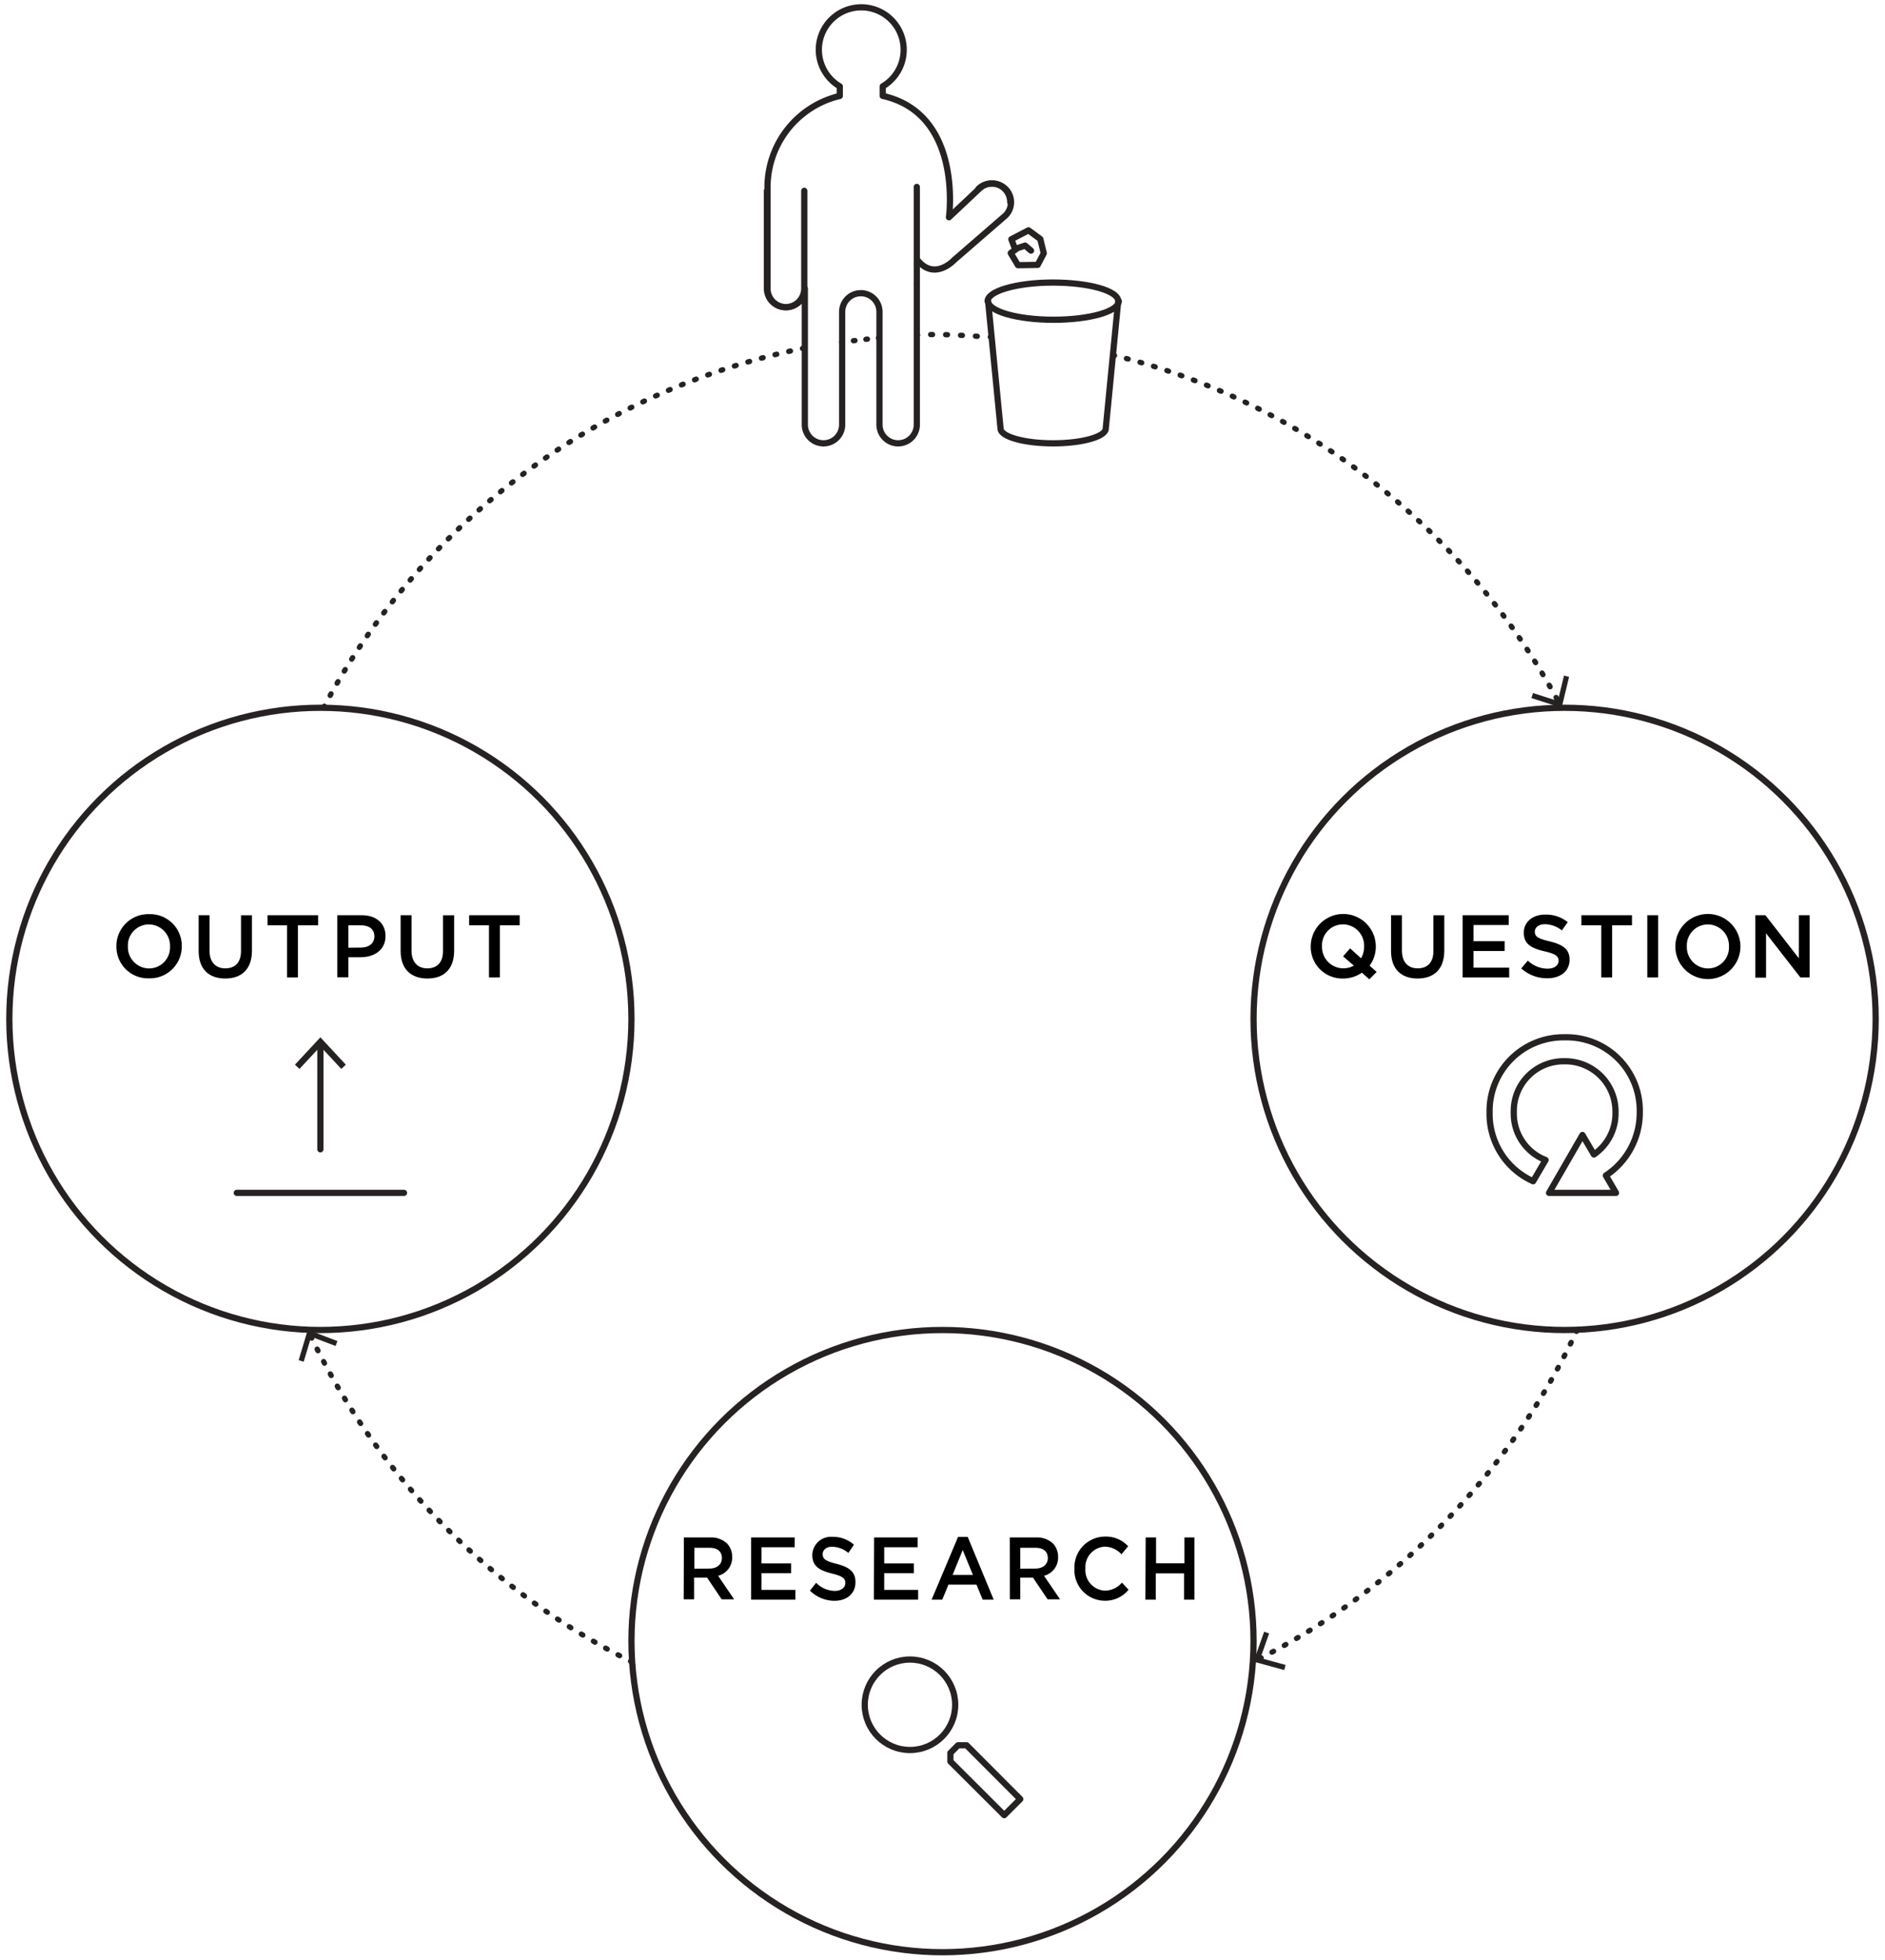 <svg xmlns="http://www.w3.org/2000/svg" viewBox="0 0 303 315"><defs><style>.cls-1,.cls-3,.cls-4,.cls-5,.cls-6,.cls-7{fill:none;stroke:#272222;stroke-linecap:round;stroke-linejoin:round;}.cls-2{fill:#272222;}.cls-3,.cls-4,.cls-5,.cls-6,.cls-7{stroke-width:0.85px;}.cls-3{stroke-dasharray:0.28 1.98;}.cls-4{stroke-dasharray:0.28 1.98;}.cls-6{stroke-dasharray:0.3 2.1;}.cls-7{stroke-dasharray:0.25 1.77;}</style></defs><title>アートボード 1</title><g id="図"><circle class="cls-1" cx="51.5" cy="163.75" r="50"/><path d="M18.71,152.12v0A5.12,5.12,0,0,1,24,146.92a5.08,5.08,0,0,1,5.22,5.14v0a5.12,5.12,0,0,1-5.25,5.17A5.08,5.08,0,0,1,18.71,152.12Zm8.62,0v0a3.42,3.42,0,0,0-3.4-3.55,3.37,3.37,0,0,0-3.37,3.52v0a3.42,3.42,0,0,0,3.4,3.55A3.37,3.37,0,0,0,27.33,152.12Z"/><path d="M31.93,152.85v-5.76h1.75v5.69c0,1.86,1,2.85,2.54,2.85s2.52-.93,2.52-2.77v-5.76H40.5v5.68c0,3-1.68,4.48-4.3,4.48S31.93,155.75,31.93,152.85Z"/><path d="M46.14,148.71H43v-1.62h8.13v1.62H47.89v8.38H46.14Z"/><path d="M54.22,147.09h3.94c2.34,0,3.81,1.33,3.81,3.34v0c0,2.24-1.8,3.41-4,3.41H56v3.22H54.22Zm3.8,5.2c1.33,0,2.16-.74,2.16-1.79v0c0-1.17-.84-1.79-2.16-1.79H56v3.6Z"/><path d="M64.4,152.85v-5.76h1.75v5.69c0,1.86,1,2.85,2.54,2.85s2.52-.93,2.52-2.77v-5.76H73v5.68c0,3-1.68,4.48-4.3,4.48S64.4,155.75,64.4,152.85Z"/><path d="M78.6,148.71H75.41v-1.62h8.13v1.62H80.35v8.38H78.6Z"/><line class="cls-1" x1="64.94" y1="191.71" x2="38.06" y2="191.71"/><line class="cls-1" x1="51.5" y1="184.71" x2="51.5" y2="167.79"/><polygon class="cls-2" points="55.59 171.11 54.86 171.79 51.5 168.18 48.14 171.79 47.41 171.11 51.5 166.71 55.59 171.11"/><circle class="cls-1" cx="251.5" cy="163.75" r="50"/><path d="M220.11,157.39l-1.2-1.07a5.21,5.21,0,0,1-3,.94,5.08,5.08,0,0,1-5.22-5.14v0a5.23,5.23,0,0,1,10.46,0v0a5.15,5.15,0,0,1-1,3.08l1.14,1Zm-2.49-2.2-1.73-1.49,1.13-1.29,1.76,1.6a3.76,3.76,0,0,0,.49-1.9v0a3.42,3.42,0,0,0-3.4-3.55,3.37,3.37,0,0,0-3.37,3.52v0a3.44,3.44,0,0,0,5.13,3.1Z"/><path d="M223.6,152.85v-5.76h1.75v5.69c0,1.86,1,2.85,2.54,2.85s2.52-.93,2.52-2.77v-5.76h1.75v5.68c0,3-1.68,4.48-4.3,4.48S223.6,155.75,223.6,152.85Z"/><path d="M235.1,147.09h7.42v1.57h-5.66v2.6h5v1.58h-5v2.68h5.73v1.57H235.1Z"/><path d="M244.53,155.64l1.06-1.26a4.63,4.63,0,0,0,3.16,1.3c1.09,0,1.78-.52,1.78-1.26v0c0-.72-.4-1.1-2.26-1.53-2.13-.51-3.33-1.14-3.33-3v0c0-1.72,1.43-2.9,3.41-2.9A5.53,5.53,0,0,1,252,148.2l-.94,1.33a4.54,4.54,0,0,0-2.72-1c-1,0-1.63.53-1.63,1.19v0c0,.77.46,1.12,2.39,1.57,2.12.52,3.2,1.27,3.2,2.93v0c0,1.87-1.47,3-3.57,3A6.15,6.15,0,0,1,244.53,155.64Z"/><path d="M257.39,148.71H254.2v-1.62h8.13v1.62h-3.19v8.38h-1.75Z"/><path d="M264.79,147.09h1.75v10h-1.75Z"/><path d="M269.3,152.12v0a5.23,5.23,0,0,1,10.46,0v0a5.23,5.23,0,0,1-10.46,0Zm8.62,0v0a3.42,3.42,0,0,0-3.4-3.55,3.37,3.37,0,0,0-3.37,3.52v0a3.42,3.42,0,0,0,3.4,3.55A3.37,3.37,0,0,0,277.92,152.12Z"/><path d="M282.15,147.09h1.63l5.37,6.92v-6.92h1.73v10H289.4L283.88,150v7.12h-1.73Z"/><path class="cls-1" d="M251.5,166.71a11.87,11.87,0,0,0-12.06,12.06v.07a11.85,11.85,0,0,0,7,11l2-3.41a8,8,0,0,1-5.11-7.63v-.07a8,8,0,0,1,8.11-8.17,8.08,8.08,0,0,1,8.24,8.17v.07a8,8,0,0,1-3.47,6.74l-1.84-3.13L249,191.71h10.76l-1.63-2.79a12.05,12.05,0,0,0,5.45-10.15v-.07A11.77,11.77,0,0,0,251.5,166.71Z"/><circle class="cls-1" cx="151.5" cy="263.75" r="50"/><path d="M109.93,247.09h4.23a3.73,3.73,0,0,1,2.74,1,3.11,3.11,0,0,1,.79,2.16v0a3,3,0,0,1-2.26,3l2.57,3.78h-2l-2.34-3.48h-2.09v3.48h-1.67Zm4.11,5c1.19,0,2-.66,2-1.68v0c0-1.07-.73-1.66-2-1.66h-2.43v3.37Z"/><path d="M120.74,247.09h7v1.57H122.4v2.6h4.77v1.58H122.4v2.68h5.45v1.57h-7.11Z"/><path d="M130.19,255.64l1-1.26a4.28,4.28,0,0,0,3,1.3c1,0,1.69-.52,1.69-1.26v0c0-.72-.38-1.1-2.15-1.53-2-.51-3.16-1.14-3.16-3v0a3,3,0,0,1,3.24-2.9,5.09,5.09,0,0,1,3.45,1.26l-.89,1.33a4.19,4.19,0,0,0-2.58-1c-1,0-1.55.53-1.55,1.19v0c0,.77.44,1.12,2.27,1.57,2,.52,3,1.27,3,2.93v0c0,1.87-1.4,3-3.39,3A5.68,5.68,0,0,1,130.19,255.64Z"/><path d="M140.51,247.09h7v1.57h-5.38v2.6h4.77v1.58h-4.77v2.68h5.45v1.57h-7.11Z"/><path d="M154,247h1.55l4.18,10.09h-1.77l-1-2.42h-4.5l-1,2.42h-1.71Zm2.39,6.11-1.64-4-1.63,4Z"/><path d="M162.32,247.09h4.23a3.73,3.73,0,0,1,2.74,1,3.11,3.11,0,0,1,.79,2.16v0a3,3,0,0,1-2.26,3l2.57,3.78h-2l-2.34-3.48H164v3.48h-1.67Zm4.11,5c1.19,0,2-.66,2-1.68v0c0-1.07-.73-1.66-2-1.66H164v3.37Z"/><path d="M172.71,252.12v0a4.94,4.94,0,0,1,4.89-5.17,4.85,4.85,0,0,1,3.74,1.55l-1.07,1.3a3.71,3.71,0,0,0-2.68-1.23,3.29,3.29,0,0,0-3.12,3.52v0a3.3,3.3,0,0,0,3.14,3.55,3.63,3.63,0,0,0,2.73-1.29l1.07,1.14a4.81,4.81,0,0,1-3.86,1.77A4.9,4.9,0,0,1,172.71,252.12Z"/><path d="M184.16,247.09h1.67v4.16h4.55v-4.16H192v10h-1.67v-4.23h-4.55v4.23h-1.67Z"/><path class="cls-1" d="M152.77,281.72v1.37l8.65,8.63,2.58-2.58-8.63-8.65H154Z"/><ellipse class="cls-1" cx="146.27" cy="273.98" rx="7.27" ry="7.27"/><path class="cls-3" d="M253.53,213.71a113,113,0,0,1-51.2,52.93"/><polygon class="cls-2" points="203.2 262.24 204 262.52 202.61 266.47 206.65 267.58 206.43 268.4 201.5 267.05 203.2 262.24"/><path class="cls-4" d="M178.88,57.07c31.05,7.49,56.9,28.38,71.71,55.86"/><polygon class="cls-2" points="246.16 112.19 246.42 111.38 250.41 112.66 251.4 108.58 252.22 108.78 251.02 113.75 246.16 112.19"/><path class="cls-5" d="M147.36,53.86h.14"/><path class="cls-6" d="M149.6,53.77l1.9,0s2.68.06,6.64.34"/><path class="cls-5" d="M159.19,54.16h.14"/><path class="cls-5" d="M135.28,55l.14,0"/><path class="cls-7" d="M137.18,54.76c1-.12,2-.24,3.14-.36"/><path class="cls-5" d="M141.2,54.31h.14"/><path class="cls-4" d="M52,113.75a112.67,112.67,0,0,1,77.3-57.81"/><path class="cls-3" d="M101.61,267.11a113,113,0,0,1-51.74-52.56"/><polygon class="cls-2" points="54.24 215.53 53.94 216.32 50.02 214.83 48.82 218.85 48.01 218.6 49.47 213.71 54.24 215.53"/><path class="cls-1" d="M179.74,48.39l-2,20.48c0,1.31-3.79,2.38-8.46,2.38s-8.45-1.07-8.45-2.38l-2-20.48c0,1.64,4.7,3,10.5,3s10.5-1.33,10.5-3"/><polyline class="cls-1" points="163.16 40.02 162.57 38.45 165.32 37.02 167.22 38.41 167.78 40.71 166.8 42.57 163.63 42.62 162.47 40.67 163.56 39.88 164.78 39.47 165.73 40.28"/><path class="cls-1" d="M158.75,48.41c0-1.63,4.7-3,10.5-3s10.5,1.32,10.5,3"/><path class="cls-1" d="M147.37,45.74V68.25a3,3,0,0,1-6,0V50.12a3,3,0,0,0-3-3h0a3,3,0,0,0-3,3V68.25a3,3,0,0,1-6,0V46.37a3,3,0,0,1-6,0V30.08a15.1,15.1,0,0,1,11.62-14.66V13.88a6.82,6.82,0,1,1,6.9,0v1.53c12.95,2.9,10.65,19.51,10.65,19.51l4.84-4.56a3,3,0,0,1,2.12-.87,3,3,0,0,1,2.13.88h0a3,3,0,0,1,.88,2.13,3,3,0,0,1-.87,2.12l-8.27,7.17s-3.15,3.43-5.9,0"/><line class="cls-1" x1="147.37" y1="45.74" x2="147.37" y2="30.04"/><path class="cls-1" d="M129.28,30.67v15.7a3,3,0,0,1-3,3h0a3,3,0,0,1-3-3V30.67"/><path class="cls-1" d="M157.27,30.36a3,3,0,0,1,2.12-.87,3,3,0,0,1,3,3"/></g></svg>